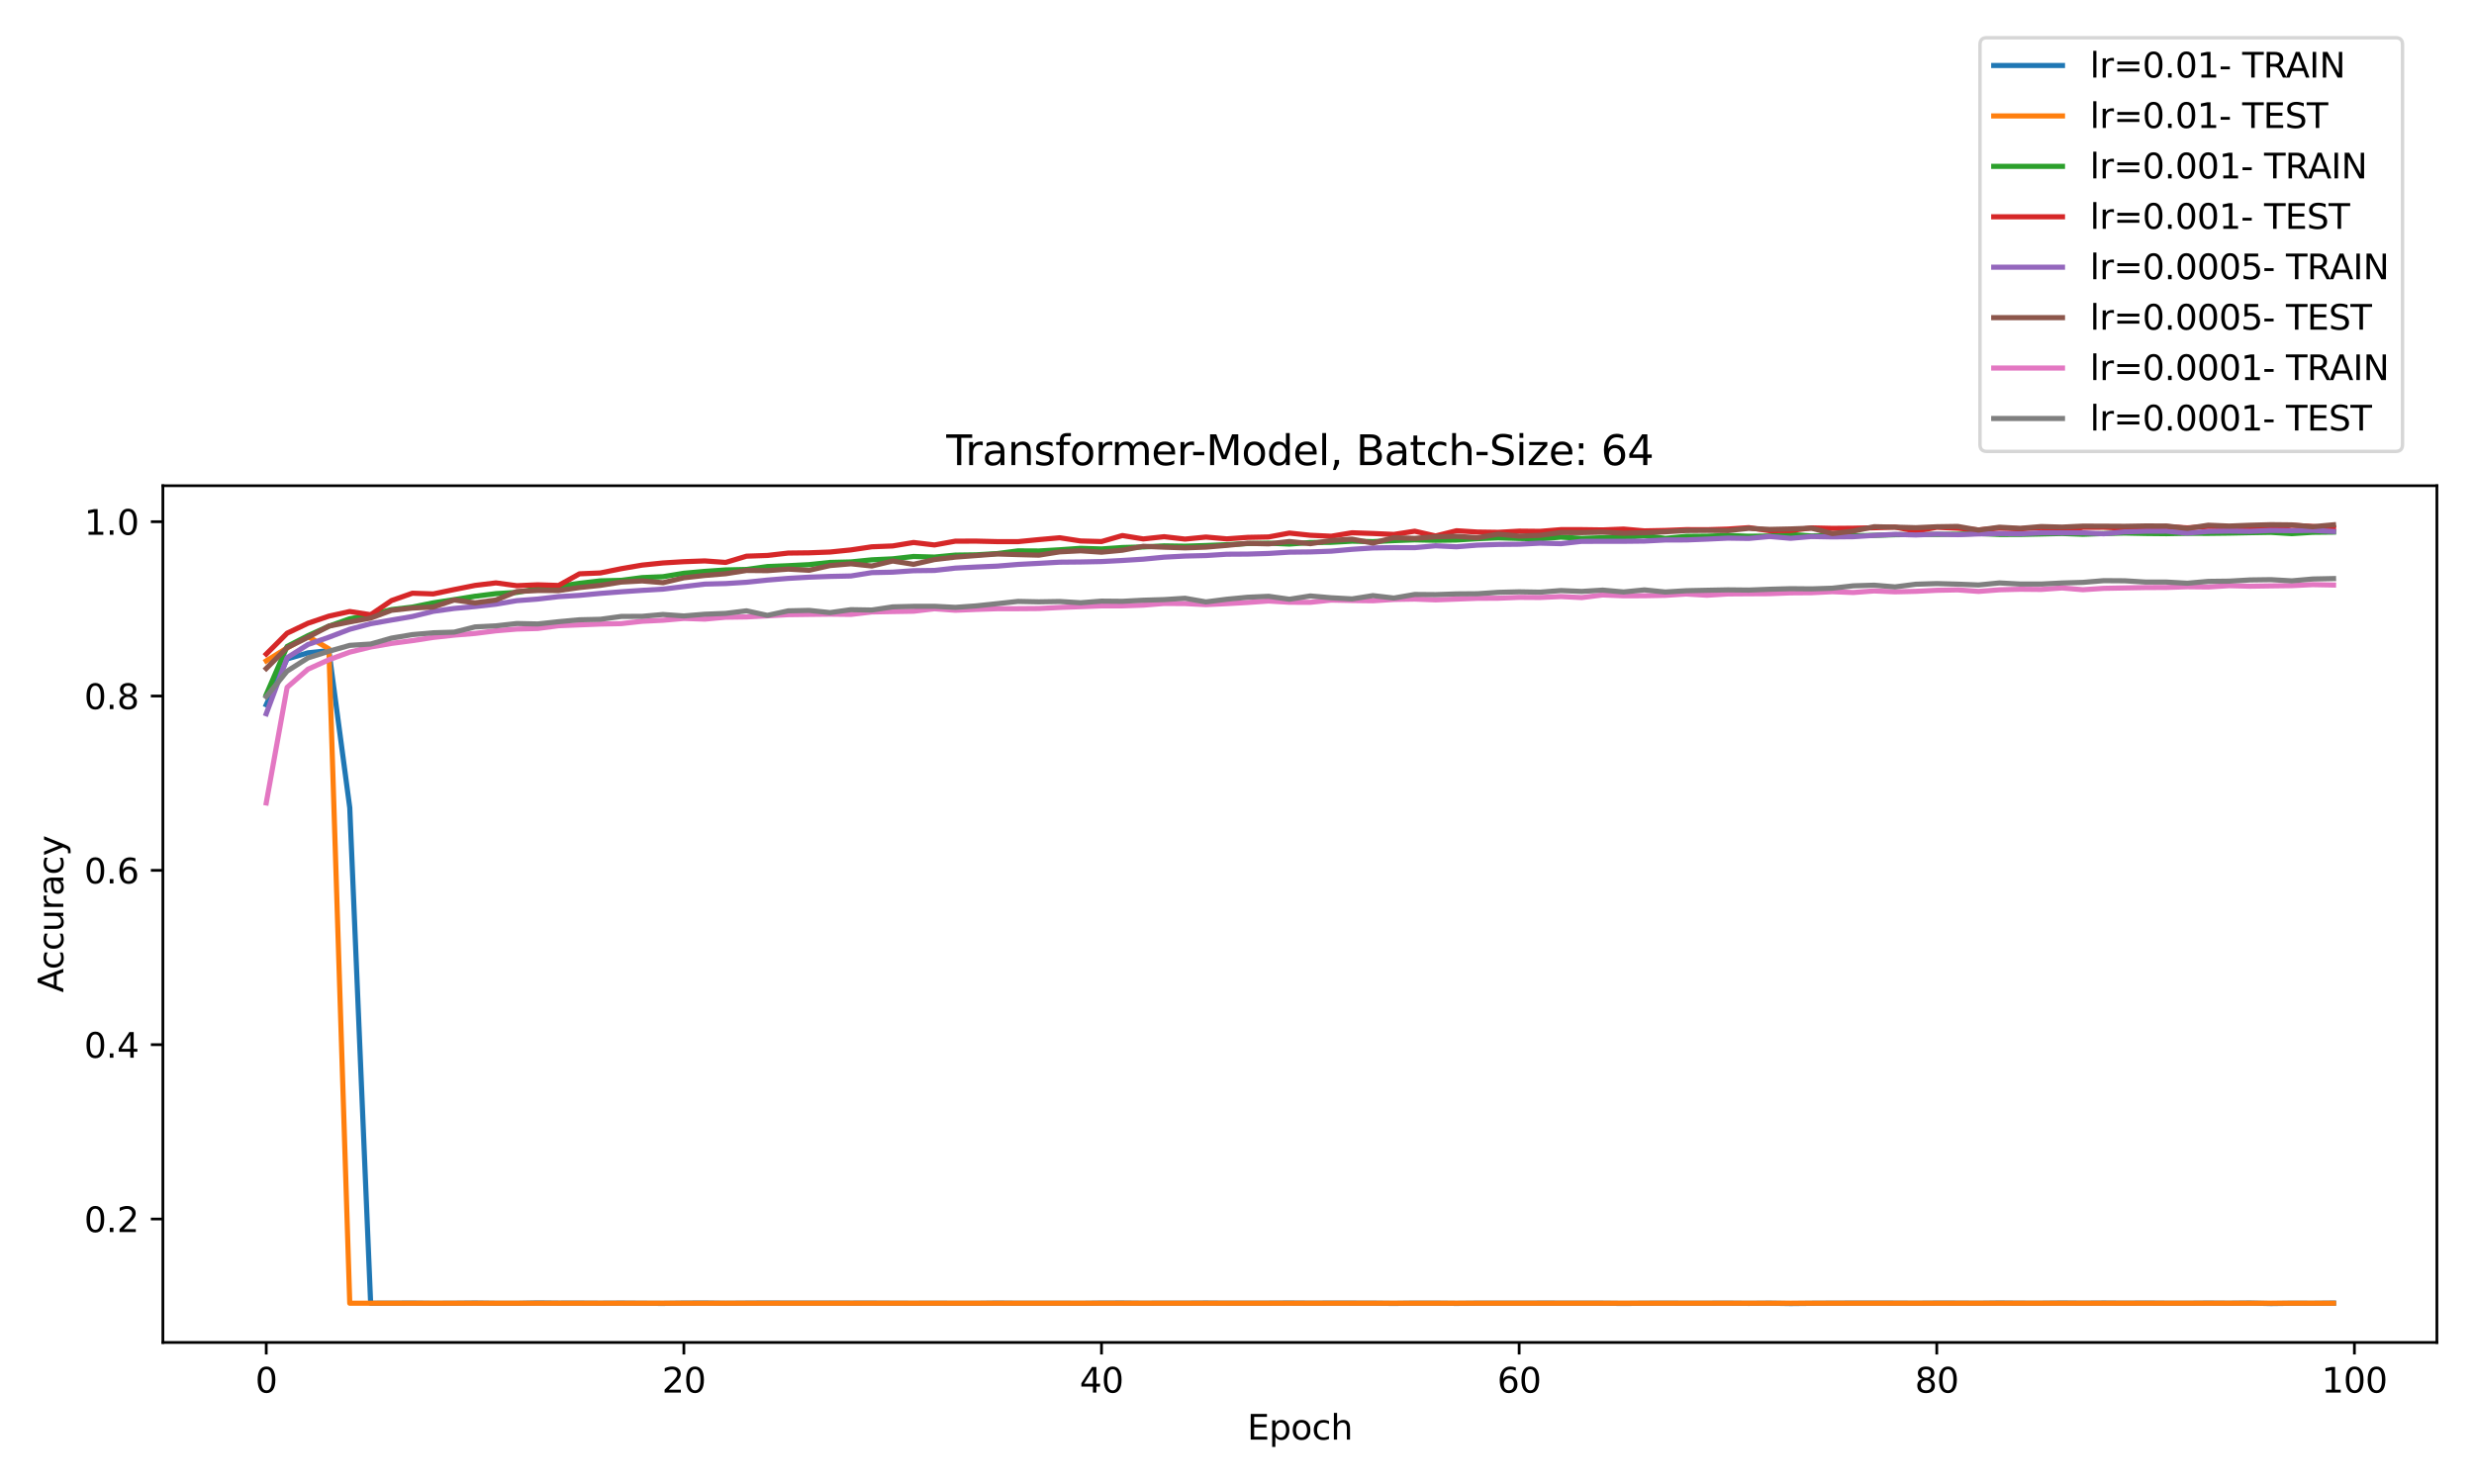 <?xml version="1.0" encoding="utf-8" standalone="no"?>
<!DOCTYPE svg PUBLIC "-//W3C//DTD SVG 1.1//EN"
  "http://www.w3.org/Graphics/SVG/1.1/DTD/svg11.dtd">
<svg xmlns:xlink="http://www.w3.org/1999/xlink" width="720pt" height="432pt" viewBox="0 0 720 432" xmlns="http://www.w3.org/2000/svg" version="1.1">
 <defs>
  <style type="text/css">*{stroke-linejoin: round; stroke-linecap: butt}</style>
 </defs>
 <g id="figure_1">
  <g id="patch_1">
   <path d="M 0 432 
L 720 432 
L 720 0 
L 0 0 
z
" style="fill: #ffffff"/>
  </g>
  <g id="axes_1">
   <g id="patch_2">
    <path d="M 47.4 390.8 
L 709.2 390.8 
L 709.2 141.4 
L 47.4 141.4 
z
" style="fill: #ffffff"/>
   </g>
   <g id="matplotlib.axis_1">
    <g id="xtick_1">
     <g id="line2d_1">
      <defs>
       <path id="m718d42fa6e" d="M 0 0 
L 0 3.5 
" style="stroke: #000000; stroke-width: 0.8"/>
      </defs>
      <g>
       <use xlink:href="#m718d42fa6e" x="77.482" y="390.8" style="stroke: #000000; stroke-width: 0.8"/>
      </g>
     </g>
     <g id="text_1">
      <!-- 0 -->
      <g transform="translate(74.301 405.398) scale(0.1 -0.1)">
       <defs>
        <path id="DejaVuSans-30" d="M 2034 4250 
Q 1547 4250 1301 3770 
Q 1056 3291 1056 2328 
Q 1056 1369 1301 889 
Q 1547 409 2034 409 
Q 2525 409 2770 889 
Q 3016 1369 3016 2328 
Q 3016 3291 2770 3770 
Q 2525 4250 2034 4250 
z
M 2034 4750 
Q 2819 4750 3233 4129 
Q 3647 3509 3647 2328 
Q 3647 1150 3233 529 
Q 2819 -91 2034 -91 
Q 1250 -91 836 529 
Q 422 1150 422 2328 
Q 422 3509 836 4129 
Q 1250 4750 2034 4750 
z
" transform="scale(0.016)"/>
       </defs>
       <use xlink:href="#DejaVuSans-30"/>
      </g>
     </g>
    </g>
    <g id="xtick_2">
     <g id="line2d_2">
      <g>
       <use xlink:href="#m718d42fa6e" x="199.025" y="390.8" style="stroke: #000000; stroke-width: 0.8"/>
      </g>
     </g>
     <g id="text_2">
      <!-- 20 -->
      <g transform="translate(192.662 405.398) scale(0.1 -0.1)">
       <defs>
        <path id="DejaVuSans-32" d="M 1228 531 
L 3431 531 
L 3431 0 
L 469 0 
L 469 531 
Q 828 903 1448 1529 
Q 2069 2156 2228 2338 
Q 2531 2678 2651 2914 
Q 2772 3150 2772 3378 
Q 2772 3750 2511 3984 
Q 2250 4219 1831 4219 
Q 1534 4219 1204 4116 
Q 875 4013 500 3803 
L 500 4441 
Q 881 4594 1212 4672 
Q 1544 4750 1819 4750 
Q 2544 4750 2975 4387 
Q 3406 4025 3406 3419 
Q 3406 3131 3298 2873 
Q 3191 2616 2906 2266 
Q 2828 2175 2409 1742 
Q 1991 1309 1228 531 
z
" transform="scale(0.016)"/>
       </defs>
       <use xlink:href="#DejaVuSans-32"/>
       <use xlink:href="#DejaVuSans-30" x="63.623"/>
      </g>
     </g>
    </g>
    <g id="xtick_3">
     <g id="line2d_3">
      <g>
       <use xlink:href="#m718d42fa6e" x="320.567" y="390.8" style="stroke: #000000; stroke-width: 0.8"/>
      </g>
     </g>
     <g id="text_3">
      <!-- 40 -->
      <g transform="translate(314.205 405.398) scale(0.1 -0.1)">
       <defs>
        <path id="DejaVuSans-34" d="M 2419 4116 
L 825 1625 
L 2419 1625 
L 2419 4116 
z
M 2253 4666 
L 3047 4666 
L 3047 1625 
L 3713 1625 
L 3713 1100 
L 3047 1100 
L 3047 0 
L 2419 0 
L 2419 1100 
L 313 1100 
L 313 1709 
L 2253 4666 
z
" transform="scale(0.016)"/>
       </defs>
       <use xlink:href="#DejaVuSans-34"/>
       <use xlink:href="#DejaVuSans-30" x="63.623"/>
      </g>
     </g>
    </g>
    <g id="xtick_4">
     <g id="line2d_4">
      <g>
       <use xlink:href="#m718d42fa6e" x="442.11" y="390.8" style="stroke: #000000; stroke-width: 0.8"/>
      </g>
     </g>
     <g id="text_4">
      <!-- 60 -->
      <g transform="translate(435.747 405.398) scale(0.1 -0.1)">
       <defs>
        <path id="DejaVuSans-36" d="M 2113 2584 
Q 1688 2584 1439 2293 
Q 1191 2003 1191 1497 
Q 1191 994 1439 701 
Q 1688 409 2113 409 
Q 2538 409 2786 701 
Q 3034 994 3034 1497 
Q 3034 2003 2786 2293 
Q 2538 2584 2113 2584 
z
M 3366 4563 
L 3366 3988 
Q 3128 4100 2886 4159 
Q 2644 4219 2406 4219 
Q 1781 4219 1451 3797 
Q 1122 3375 1075 2522 
Q 1259 2794 1537 2939 
Q 1816 3084 2150 3084 
Q 2853 3084 3261 2657 
Q 3669 2231 3669 1497 
Q 3669 778 3244 343 
Q 2819 -91 2113 -91 
Q 1303 -91 875 529 
Q 447 1150 447 2328 
Q 447 3434 972 4092 
Q 1497 4750 2381 4750 
Q 2619 4750 2861 4703 
Q 3103 4656 3366 4563 
z
" transform="scale(0.016)"/>
       </defs>
       <use xlink:href="#DejaVuSans-36"/>
       <use xlink:href="#DejaVuSans-30" x="63.623"/>
      </g>
     </g>
    </g>
    <g id="xtick_5">
     <g id="line2d_5">
      <g>
       <use xlink:href="#m718d42fa6e" x="563.653" y="390.8" style="stroke: #000000; stroke-width: 0.8"/>
      </g>
     </g>
     <g id="text_5">
      <!-- 80 -->
      <g transform="translate(557.29 405.398) scale(0.1 -0.1)">
       <defs>
        <path id="DejaVuSans-38" d="M 2034 2216 
Q 1584 2216 1326 1975 
Q 1069 1734 1069 1313 
Q 1069 891 1326 650 
Q 1584 409 2034 409 
Q 2484 409 2743 651 
Q 3003 894 3003 1313 
Q 3003 1734 2745 1975 
Q 2488 2216 2034 2216 
z
M 1403 2484 
Q 997 2584 770 2862 
Q 544 3141 544 3541 
Q 544 4100 942 4425 
Q 1341 4750 2034 4750 
Q 2731 4750 3128 4425 
Q 3525 4100 3525 3541 
Q 3525 3141 3298 2862 
Q 3072 2584 2669 2484 
Q 3125 2378 3379 2068 
Q 3634 1759 3634 1313 
Q 3634 634 3220 271 
Q 2806 -91 2034 -91 
Q 1263 -91 848 271 
Q 434 634 434 1313 
Q 434 1759 690 2068 
Q 947 2378 1403 2484 
z
M 1172 3481 
Q 1172 3119 1398 2916 
Q 1625 2713 2034 2713 
Q 2441 2713 2670 2916 
Q 2900 3119 2900 3481 
Q 2900 3844 2670 4047 
Q 2441 4250 2034 4250 
Q 1625 4250 1398 4047 
Q 1172 3844 1172 3481 
z
" transform="scale(0.016)"/>
       </defs>
       <use xlink:href="#DejaVuSans-38"/>
       <use xlink:href="#DejaVuSans-30" x="63.623"/>
      </g>
     </g>
    </g>
    <g id="xtick_6">
     <g id="line2d_6">
      <g>
       <use xlink:href="#m718d42fa6e" x="685.195" y="390.8" style="stroke: #000000; stroke-width: 0.8"/>
      </g>
     </g>
     <g id="text_6">
      <!-- 100 -->
      <g transform="translate(675.652 405.398) scale(0.1 -0.1)">
       <defs>
        <path id="DejaVuSans-31" d="M 794 531 
L 1825 531 
L 1825 4091 
L 703 3866 
L 703 4441 
L 1819 4666 
L 2450 4666 
L 2450 531 
L 3481 531 
L 3481 0 
L 794 0 
L 794 531 
z
" transform="scale(0.016)"/>
       </defs>
       <use xlink:href="#DejaVuSans-31"/>
       <use xlink:href="#DejaVuSans-30" x="63.623"/>
       <use xlink:href="#DejaVuSans-30" x="127.246"/>
      </g>
     </g>
    </g>
    <g id="text_7">
     <!-- Epoch -->
     <g transform="translate(362.989 419.077) scale(0.1 -0.1)">
      <defs>
       <path id="DejaVuSans-45" d="M 628 4666 
L 3578 4666 
L 3578 4134 
L 1259 4134 
L 1259 2753 
L 3481 2753 
L 3481 2222 
L 1259 2222 
L 1259 531 
L 3634 531 
L 3634 0 
L 628 0 
L 628 4666 
z
" transform="scale(0.016)"/>
       <path id="DejaVuSans-70" d="M 1159 525 
L 1159 -1331 
L 581 -1331 
L 581 3500 
L 1159 3500 
L 1159 2969 
Q 1341 3281 1617 3432 
Q 1894 3584 2278 3584 
Q 2916 3584 3314 3078 
Q 3713 2572 3713 1747 
Q 3713 922 3314 415 
Q 2916 -91 2278 -91 
Q 1894 -91 1617 61 
Q 1341 213 1159 525 
z
M 3116 1747 
Q 3116 2381 2855 2742 
Q 2594 3103 2138 3103 
Q 1681 3103 1420 2742 
Q 1159 2381 1159 1747 
Q 1159 1113 1420 752 
Q 1681 391 2138 391 
Q 2594 391 2855 752 
Q 3116 1113 3116 1747 
z
" transform="scale(0.016)"/>
       <path id="DejaVuSans-6f" d="M 1959 3097 
Q 1497 3097 1228 2736 
Q 959 2375 959 1747 
Q 959 1119 1226 758 
Q 1494 397 1959 397 
Q 2419 397 2687 759 
Q 2956 1122 2956 1747 
Q 2956 2369 2687 2733 
Q 2419 3097 1959 3097 
z
M 1959 3584 
Q 2709 3584 3137 3096 
Q 3566 2609 3566 1747 
Q 3566 888 3137 398 
Q 2709 -91 1959 -91 
Q 1206 -91 779 398 
Q 353 888 353 1747 
Q 353 2609 779 3096 
Q 1206 3584 1959 3584 
z
" transform="scale(0.016)"/>
       <path id="DejaVuSans-63" d="M 3122 3366 
L 3122 2828 
Q 2878 2963 2633 3030 
Q 2388 3097 2138 3097 
Q 1578 3097 1268 2742 
Q 959 2388 959 1747 
Q 959 1106 1268 751 
Q 1578 397 2138 397 
Q 2388 397 2633 464 
Q 2878 531 3122 666 
L 3122 134 
Q 2881 22 2623 -34 
Q 2366 -91 2075 -91 
Q 1284 -91 818 406 
Q 353 903 353 1747 
Q 353 2603 823 3093 
Q 1294 3584 2113 3584 
Q 2378 3584 2631 3529 
Q 2884 3475 3122 3366 
z
" transform="scale(0.016)"/>
       <path id="DejaVuSans-68" d="M 3513 2113 
L 3513 0 
L 2938 0 
L 2938 2094 
Q 2938 2591 2744 2837 
Q 2550 3084 2163 3084 
Q 1697 3084 1428 2787 
Q 1159 2491 1159 1978 
L 1159 0 
L 581 0 
L 581 4863 
L 1159 4863 
L 1159 2956 
Q 1366 3272 1645 3428 
Q 1925 3584 2291 3584 
Q 2894 3584 3203 3211 
Q 3513 2838 3513 2113 
z
" transform="scale(0.016)"/>
      </defs>
      <use xlink:href="#DejaVuSans-45"/>
      <use xlink:href="#DejaVuSans-70" x="63.184"/>
      <use xlink:href="#DejaVuSans-6f" x="126.66"/>
      <use xlink:href="#DejaVuSans-63" x="187.842"/>
      <use xlink:href="#DejaVuSans-68" x="242.822"/>
     </g>
    </g>
   </g>
   <g id="matplotlib.axis_2">
    <g id="ytick_1">
     <g id="line2d_7">
      <defs>
       <path id="m211a8b319c" d="M 0 0 
L -3.5 0 
" style="stroke: #000000; stroke-width: 0.8"/>
      </defs>
      <g>
       <use xlink:href="#m211a8b319c" x="47.4" y="354.863" style="stroke: #000000; stroke-width: 0.8"/>
      </g>
     </g>
     <g id="text_8">
      <!-- 0.2 -->
      <g transform="translate(24.497 358.663) scale(0.1 -0.1)">
       <defs>
        <path id="DejaVuSans-2e" d="M 684 794 
L 1344 794 
L 1344 0 
L 684 0 
L 684 794 
z
" transform="scale(0.016)"/>
       </defs>
       <use xlink:href="#DejaVuSans-30"/>
       <use xlink:href="#DejaVuSans-2e" x="63.623"/>
       <use xlink:href="#DejaVuSans-32" x="95.41"/>
      </g>
     </g>
    </g>
    <g id="ytick_2">
     <g id="line2d_8">
      <g>
       <use xlink:href="#m211a8b319c" x="47.4" y="304.115" style="stroke: #000000; stroke-width: 0.8"/>
      </g>
     </g>
     <g id="text_9">
      <!-- 0.4 -->
      <g transform="translate(24.497 307.914) scale(0.1 -0.1)">
       <use xlink:href="#DejaVuSans-30"/>
       <use xlink:href="#DejaVuSans-2e" x="63.623"/>
       <use xlink:href="#DejaVuSans-34" x="95.41"/>
      </g>
     </g>
    </g>
    <g id="ytick_3">
     <g id="line2d_9">
      <g>
       <use xlink:href="#m211a8b319c" x="47.4" y="253.366" style="stroke: #000000; stroke-width: 0.8"/>
      </g>
     </g>
     <g id="text_10">
      <!-- 0.6 -->
      <g transform="translate(24.497 257.166) scale(0.1 -0.1)">
       <use xlink:href="#DejaVuSans-30"/>
       <use xlink:href="#DejaVuSans-2e" x="63.623"/>
       <use xlink:href="#DejaVuSans-36" x="95.41"/>
      </g>
     </g>
    </g>
    <g id="ytick_4">
     <g id="line2d_10">
      <g>
       <use xlink:href="#m211a8b319c" x="47.4" y="202.618" style="stroke: #000000; stroke-width: 0.8"/>
      </g>
     </g>
     <g id="text_11">
      <!-- 0.8 -->
      <g transform="translate(24.497 206.417) scale(0.1 -0.1)">
       <use xlink:href="#DejaVuSans-30"/>
       <use xlink:href="#DejaVuSans-2e" x="63.623"/>
       <use xlink:href="#DejaVuSans-38" x="95.41"/>
      </g>
     </g>
    </g>
    <g id="ytick_5">
     <g id="line2d_11">
      <g>
       <use xlink:href="#m211a8b319c" x="47.4" y="151.869" style="stroke: #000000; stroke-width: 0.8"/>
      </g>
     </g>
     <g id="text_12">
      <!-- 1.0 -->
      <g transform="translate(24.497 155.669) scale(0.1 -0.1)">
       <use xlink:href="#DejaVuSans-31"/>
       <use xlink:href="#DejaVuSans-2e" x="63.623"/>
       <use xlink:href="#DejaVuSans-30" x="95.41"/>
      </g>
     </g>
    </g>
    <g id="text_13">
     <!-- Accuracy -->
     <g transform="translate(18.417 288.928) rotate(-90) scale(0.1 -0.1)">
      <defs>
       <path id="DejaVuSans-41" d="M 2188 4044 
L 1331 1722 
L 3047 1722 
L 2188 4044 
z
M 1831 4666 
L 2547 4666 
L 4325 0 
L 3669 0 
L 3244 1197 
L 1141 1197 
L 716 0 
L 50 0 
L 1831 4666 
z
" transform="scale(0.016)"/>
       <path id="DejaVuSans-75" d="M 544 1381 
L 544 3500 
L 1119 3500 
L 1119 1403 
Q 1119 906 1312 657 
Q 1506 409 1894 409 
Q 2359 409 2629 706 
Q 2900 1003 2900 1516 
L 2900 3500 
L 3475 3500 
L 3475 0 
L 2900 0 
L 2900 538 
Q 2691 219 2414 64 
Q 2138 -91 1772 -91 
Q 1169 -91 856 284 
Q 544 659 544 1381 
z
M 1991 3584 
L 1991 3584 
z
" transform="scale(0.016)"/>
       <path id="DejaVuSans-72" d="M 2631 2963 
Q 2534 3019 2420 3045 
Q 2306 3072 2169 3072 
Q 1681 3072 1420 2755 
Q 1159 2438 1159 1844 
L 1159 0 
L 581 0 
L 581 3500 
L 1159 3500 
L 1159 2956 
Q 1341 3275 1631 3429 
Q 1922 3584 2338 3584 
Q 2397 3584 2469 3576 
Q 2541 3569 2628 3553 
L 2631 2963 
z
" transform="scale(0.016)"/>
       <path id="DejaVuSans-61" d="M 2194 1759 
Q 1497 1759 1228 1600 
Q 959 1441 959 1056 
Q 959 750 1161 570 
Q 1363 391 1709 391 
Q 2188 391 2477 730 
Q 2766 1069 2766 1631 
L 2766 1759 
L 2194 1759 
z
M 3341 1997 
L 3341 0 
L 2766 0 
L 2766 531 
Q 2569 213 2275 61 
Q 1981 -91 1556 -91 
Q 1019 -91 701 211 
Q 384 513 384 1019 
Q 384 1609 779 1909 
Q 1175 2209 1959 2209 
L 2766 2209 
L 2766 2266 
Q 2766 2663 2505 2880 
Q 2244 3097 1772 3097 
Q 1472 3097 1187 3025 
Q 903 2953 641 2809 
L 641 3341 
Q 956 3463 1253 3523 
Q 1550 3584 1831 3584 
Q 2591 3584 2966 3190 
Q 3341 2797 3341 1997 
z
" transform="scale(0.016)"/>
       <path id="DejaVuSans-79" d="M 2059 -325 
Q 1816 -950 1584 -1140 
Q 1353 -1331 966 -1331 
L 506 -1331 
L 506 -850 
L 844 -850 
Q 1081 -850 1212 -737 
Q 1344 -625 1503 -206 
L 1606 56 
L 191 3500 
L 800 3500 
L 1894 763 
L 2988 3500 
L 3597 3500 
L 2059 -325 
z
" transform="scale(0.016)"/>
      </defs>
      <use xlink:href="#DejaVuSans-41"/>
      <use xlink:href="#DejaVuSans-63" x="66.658"/>
      <use xlink:href="#DejaVuSans-63" x="121.639"/>
      <use xlink:href="#DejaVuSans-75" x="176.619"/>
      <use xlink:href="#DejaVuSans-72" x="239.998"/>
      <use xlink:href="#DejaVuSans-61" x="281.111"/>
      <use xlink:href="#DejaVuSans-63" x="342.391"/>
      <use xlink:href="#DejaVuSans-79" x="397.371"/>
     </g>
    </g>
   </g>
   <g id="line2d_12">
    <path d="M 77.482 205.172 
L 83.559 191.817 
L 89.636 190.045 
L 95.713 189.389 
L 101.79 235.143 
L 107.867 379.388 
L 113.945 379.375 
L 120.022 379.354 
L 126.099 379.413 
L 132.176 379.392 
L 138.253 379.337 
L 144.33 379.409 
L 150.407 379.417 
L 156.485 379.307 
L 162.562 379.366 
L 168.639 379.358 
L 174.716 379.388 
L 180.793 379.358 
L 186.87 379.396 
L 192.947 379.426 
L 199.025 379.354 
L 205.102 379.333 
L 211.179 379.404 
L 217.256 379.362 
L 223.333 379.328 
L 229.41 379.358 
L 235.487 379.349 
L 241.564 379.345 
L 247.642 379.366 
L 253.719 379.358 
L 259.796 379.388 
L 265.873 379.409 
L 271.95 379.388 
L 278.027 379.413 
L 284.104 379.417 
L 290.182 379.349 
L 296.259 379.396 
L 302.336 379.388 
L 308.413 379.388 
L 314.49 379.417 
L 320.567 379.354 
L 326.644 379.341 
L 332.721 379.396 
L 338.799 379.366 
L 344.876 379.375 
L 350.953 379.341 
L 357.03 379.383 
L 363.107 379.371 
L 369.184 379.366 
L 375.261 379.337 
L 381.339 379.375 
L 387.416 379.358 
L 393.493 379.362 
L 399.57 379.375 
L 405.647 379.434 
L 411.724 379.366 
L 417.801 379.371 
L 423.879 379.426 
L 429.956 379.375 
L 436.033 379.379 
L 442.11 379.379 
L 448.187 379.362 
L 454.264 379.366 
L 460.341 379.371 
L 466.418 379.383 
L 472.496 379.438 
L 478.573 379.388 
L 484.65 379.371 
L 490.727 379.392 
L 496.804 379.388 
L 502.881 379.371 
L 508.958 379.421 
L 515.036 379.375 
L 521.113 379.464 
L 527.19 379.404 
L 533.267 379.375 
L 539.344 379.358 
L 545.421 379.354 
L 551.498 379.366 
L 557.575 379.396 
L 563.653 379.358 
L 569.73 379.366 
L 575.807 379.4 
L 581.884 379.333 
L 587.961 379.383 
L 594.038 379.388 
L 600.115 379.333 
L 606.193 379.379 
L 612.27 379.341 
L 618.347 379.383 
L 624.424 379.345 
L 630.501 379.388 
L 636.578 379.396 
L 642.655 379.354 
L 648.733 379.392 
L 654.81 379.337 
L 660.887 379.464 
L 666.964 379.388 
L 673.041 379.409 
L 679.118 379.354 
" clip-path="url(#pe0fee0c18b)" style="fill: none; stroke: #1f77b4; stroke-width: 1.5; stroke-linecap: square"/>
   </g>
   <g id="line2d_13">
    <path d="M 77.482 192.384 
L 83.559 188.607 
L 89.636 185.292 
L 95.713 188.874 
L 101.79 379.375 
L 107.867 379.375 
L 113.945 379.375 
L 120.022 379.375 
L 126.099 379.375 
L 132.176 379.375 
L 138.253 379.375 
L 144.33 379.375 
L 150.407 379.375 
L 156.485 379.375 
L 162.562 379.375 
L 168.639 379.375 
L 174.716 379.375 
L 180.793 379.375 
L 186.87 379.375 
L 192.947 379.375 
L 199.025 379.375 
L 205.102 379.375 
L 211.179 379.375 
L 217.256 379.375 
L 223.333 379.375 
L 229.41 379.375 
L 235.487 379.375 
L 241.564 379.375 
L 247.642 379.375 
L 253.719 379.375 
L 259.796 379.375 
L 265.873 379.375 
L 271.95 379.375 
L 278.027 379.375 
L 284.104 379.375 
L 290.182 379.375 
L 296.259 379.375 
L 302.336 379.375 
L 308.413 379.375 
L 314.49 379.375 
L 320.567 379.375 
L 326.644 379.375 
L 332.721 379.375 
L 338.799 379.375 
L 344.876 379.375 
L 350.953 379.375 
L 357.03 379.375 
L 363.107 379.375 
L 369.184 379.375 
L 375.261 379.375 
L 381.339 379.375 
L 387.416 379.375 
L 393.493 379.375 
L 399.57 379.375 
L 405.647 379.375 
L 411.724 379.375 
L 417.801 379.375 
L 423.879 379.375 
L 429.956 379.375 
L 436.033 379.375 
L 442.11 379.375 
L 448.187 379.375 
L 454.264 379.375 
L 460.341 379.375 
L 466.418 379.375 
L 472.496 379.375 
L 478.573 379.375 
L 484.65 379.375 
L 490.727 379.375 
L 496.804 379.375 
L 502.881 379.375 
L 508.958 379.375 
L 515.036 379.375 
L 521.113 379.375 
L 527.19 379.375 
L 533.267 379.375 
L 539.344 379.375 
L 545.421 379.375 
L 551.498 379.375 
L 557.575 379.375 
L 563.653 379.375 
L 569.73 379.375 
L 575.807 379.375 
L 581.884 379.375 
L 587.961 379.375 
L 594.038 379.375 
L 600.115 379.375 
L 606.193 379.375 
L 612.27 379.375 
L 618.347 379.375 
L 624.424 379.375 
L 630.501 379.375 
L 636.578 379.375 
L 642.655 379.375 
L 648.733 379.375 
L 654.81 379.375 
L 660.887 379.375 
L 666.964 379.375 
L 673.041 379.375 
L 679.118 379.375 
" clip-path="url(#pe0fee0c18b)" style="fill: none; stroke: #ff7f0e; stroke-width: 1.5; stroke-linecap: square"/>
   </g>
   <g id="line2d_14">
    <path d="M 77.482 202.203 
L 83.559 188.18 
L 89.636 185.046 
L 95.713 182.285 
L 101.79 180.124 
L 107.867 178.999 
L 113.945 177.451 
L 120.022 176.728 
L 126.099 175.489 
L 132.176 174.554 
L 138.253 173.573 
L 144.33 172.812 
L 150.407 172.448 
L 156.485 171.391 
L 162.562 170.659 
L 168.639 169.805 
L 174.716 169.09 
L 180.793 168.938 
L 186.87 168.143 
L 192.947 167.881 
L 199.025 166.878 
L 205.102 166.337 
L 211.179 165.914 
L 217.256 165.774 
L 223.333 164.933 
L 229.41 164.679 
L 235.487 164.37 
L 241.564 163.728 
L 247.642 163.58 
L 253.719 162.971 
L 259.796 162.679 
L 265.873 161.994 
L 271.95 162.167 
L 278.027 161.592 
L 284.104 161.512 
L 290.182 161.152 
L 296.259 160.361 
L 302.336 160.391 
L 308.413 160.04 
L 314.49 159.617 
L 320.567 159.799 
L 326.644 159.38 
L 332.721 159.219 
L 338.799 158.907 
L 344.876 159 
L 350.953 158.801 
L 357.03 158.556 
L 363.107 158.226 
L 369.184 158.116 
L 375.261 158.378 
L 381.339 157.921 
L 387.416 157.87 
L 393.493 157.536 
L 399.57 157.672 
L 405.647 157.376 
L 411.724 157.156 
L 417.801 157.278 
L 423.879 157.198 
L 429.956 156.817 
L 436.033 156.555 
L 442.11 156.745 
L 448.187 156.855 
L 454.264 156.356 
L 460.341 156.729 
L 466.418 156.53 
L 472.496 156.538 
L 478.573 155.921 
L 484.65 156.724 
L 490.727 156.141 
L 496.804 156.094 
L 502.881 155.866 
L 508.958 156.107 
L 515.036 156.027 
L 521.113 155.595 
L 527.19 156.01 
L 533.267 155.849 
L 539.344 155.972 
L 545.421 155.845 
L 551.498 155.663 
L 557.575 155.578 
L 563.653 155.578 
L 569.73 155.511 
L 575.807 155.303 
L 581.884 155.591 
L 587.961 155.578 
L 594.038 155.447 
L 600.115 155.308 
L 606.193 155.532 
L 612.27 155.32 
L 618.347 155.168 
L 624.424 155.295 
L 630.501 155.358 
L 636.578 155.244 
L 642.655 155.265 
L 648.733 155.193 
L 654.81 155.071 
L 660.887 154.969 
L 666.964 155.35 
L 673.041 154.957 
L 679.118 154.893 
" clip-path="url(#pe0fee0c18b)" style="fill: none; stroke: #2ca02c; stroke-width: 1.5; stroke-linecap: square"/>
   </g>
   <g id="line2d_15">
    <path d="M 77.482 190.404 
L 83.559 184.323 
L 89.636 181.426 
L 95.713 179.362 
L 101.79 178.013 
L 107.867 178.952 
L 113.945 174.825 
L 120.022 172.689 
L 126.099 172.892 
L 132.176 171.623 
L 138.253 170.414 
L 144.33 169.682 
L 150.407 170.503 
L 156.485 170.24 
L 162.562 170.426 
L 168.639 167.043 
L 174.716 166.789 
L 180.793 165.55 
L 186.87 164.506 
L 192.947 163.88 
L 199.025 163.512 
L 205.102 163.288 
L 211.179 163.728 
L 217.256 161.905 
L 223.333 161.693 
L 229.41 160.996 
L 235.487 160.924 
L 241.564 160.695 
L 247.642 160.078 
L 253.719 159.173 
L 259.796 158.928 
L 265.873 157.917 
L 271.95 158.64 
L 278.027 157.536 
L 284.104 157.519 
L 290.182 157.667 
L 296.259 157.672 
L 302.336 157.08 
L 308.413 156.542 
L 314.49 157.477 
L 320.567 157.646 
L 326.644 155.9 
L 332.721 156.885 
L 338.799 156.234 
L 344.876 156.932 
L 350.953 156.335 
L 357.03 156.864 
L 363.107 156.433 
L 369.184 156.31 
L 375.261 155.177 
L 381.339 155.819 
L 387.416 156.098 
L 393.493 155.088 
L 399.57 155.299 
L 405.647 155.574 
L 411.724 154.635 
L 417.801 156.018 
L 423.879 154.5 
L 429.956 154.88 
L 436.033 154.965 
L 442.11 154.623 
L 448.187 154.682 
L 454.264 154.183 
L 460.341 154.183 
L 466.418 154.263 
L 472.496 154.018 
L 478.573 154.542 
L 484.65 154.42 
L 490.727 154.183 
L 496.804 154.204 
L 502.881 154.022 
L 508.958 153.603 
L 515.036 154.496 
L 521.113 154.432 
L 527.19 153.671 
L 533.267 153.815 
L 539.344 153.768 
L 545.421 153.637 
L 551.498 153.434 
L 557.575 154.601 
L 563.653 153.498 
L 569.73 153.768 
L 575.807 154.272 
L 581.884 153.743 
L 587.961 153.95 
L 594.038 153.591 
L 600.115 154.631 
L 606.193 153.51 
L 612.27 153.489 
L 618.347 153.751 
L 624.424 153.861 
L 630.501 153.303 
L 636.578 153.671 
L 642.655 153.257 
L 648.733 153.383 
L 654.81 153.328 
L 660.887 153.823 
L 666.964 152.914 
L 673.041 153.265 
L 679.118 153.713 
" clip-path="url(#pe0fee0c18b)" style="fill: none; stroke: #d62728; stroke-width: 1.5; stroke-linecap: square"/>
   </g>
   <g id="line2d_16">
    <path d="M 77.482 207.777 
L 83.559 191.47 
L 89.636 187.617 
L 95.713 185.495 
L 101.79 183.181 
L 107.867 181.562 
L 113.945 180.496 
L 120.022 179.46 
L 126.099 177.958 
L 132.176 177.121 
L 138.253 176.567 
L 144.33 175.878 
L 150.407 174.854 
L 156.485 174.393 
L 162.562 173.687 
L 168.639 173.311 
L 174.716 172.74 
L 180.793 172.27 
L 186.87 171.856 
L 192.947 171.501 
L 199.025 170.756 
L 205.102 170.033 
L 211.179 169.877 
L 217.256 169.496 
L 223.333 168.862 
L 229.41 168.367 
L 235.487 168.016 
L 241.564 167.8 
L 247.642 167.669 
L 253.719 166.692 
L 259.796 166.557 
L 265.873 166.138 
L 271.95 166.062 
L 278.027 165.377 
L 284.104 165.064 
L 290.182 164.806 
L 296.259 164.311 
L 302.336 163.994 
L 308.413 163.656 
L 314.49 163.597 
L 320.567 163.474 
L 326.644 163.157 
L 332.721 162.776 
L 338.799 162.192 
L 344.876 161.871 
L 350.953 161.723 
L 357.03 161.334 
L 363.107 161.296 
L 369.184 161.11 
L 375.261 160.733 
L 381.339 160.666 
L 387.416 160.446 
L 393.493 159.905 
L 399.57 159.507 
L 405.647 159.406 
L 411.724 159.422 
L 417.801 158.877 
L 423.879 159.169 
L 429.956 158.687 
L 436.033 158.484 
L 442.11 158.424 
L 448.187 158.107 
L 454.264 158.264 
L 460.341 157.587 
L 466.418 157.579 
L 472.496 157.574 
L 478.573 157.507 
L 484.65 157.19 
L 490.727 157.177 
L 496.804 156.936 
L 502.881 156.648 
L 508.958 156.737 
L 515.036 156.175 
L 521.113 156.699 
L 527.19 156.179 
L 533.267 156.293 
L 539.344 156.238 
L 545.421 155.853 
L 551.498 155.549 
L 557.575 155.731 
L 563.653 155.477 
L 569.73 155.646 
L 575.807 155.426 
L 581.884 155.316 
L 587.961 155.388 
L 594.038 155.1 
L 600.115 155.113 
L 606.193 155.092 
L 612.27 155.388 
L 618.347 154.834 
L 624.424 154.644 
L 630.501 154.623 
L 636.578 155.177 
L 642.655 154.694 
L 648.733 154.597 
L 654.81 154.669 
L 660.887 154.415 
L 666.964 154.479 
L 673.041 154.394 
L 679.118 154.711 
" clip-path="url(#pe0fee0c18b)" style="fill: none; stroke: #9467bd; stroke-width: 1.5; stroke-linecap: square"/>
   </g>
   <g id="line2d_17">
    <path d="M 77.482 194.608 
L 83.559 188.523 
L 89.636 185.499 
L 95.713 182.268 
L 101.79 181.05 
L 107.867 179.921 
L 113.945 177.662 
L 120.022 177.007 
L 126.099 176.698 
L 132.176 174.66 
L 138.253 175.497 
L 144.33 174.668 
L 150.407 172.203 
L 156.485 171.902 
L 162.562 171.907 
L 168.639 171.04 
L 174.716 170.401 
L 180.793 169.445 
L 186.87 169.111 
L 192.947 169.623 
L 199.025 168.198 
L 205.102 167.517 
L 211.179 167.018 
L 217.256 166.066 
L 223.333 166.121 
L 229.41 165.673 
L 235.487 166.007 
L 241.564 164.641 
L 247.642 164.125 
L 253.719 164.768 
L 259.796 163.317 
L 265.873 164.277 
L 271.95 162.895 
L 278.027 162.18 
L 284.104 161.723 
L 290.182 161.262 
L 296.259 161.448 
L 302.336 161.609 
L 308.413 160.645 
L 314.49 160.332 
L 320.567 160.742 
L 326.644 160.171 
L 332.721 159.033 
L 338.799 159.287 
L 344.876 159.486 
L 350.953 159.27 
L 357.03 158.759 
L 363.107 158.158 
L 369.184 158.314 
L 375.261 157.634 
L 381.339 158.264 
L 387.416 157.346 
L 393.493 156.957 
L 399.57 158.078 
L 405.647 156.521 
L 411.724 156.716 
L 417.801 156.255 
L 423.879 156.111 
L 429.956 156.521 
L 436.033 155.494 
L 442.11 156.056 
L 448.187 155.836 
L 454.264 155.024 
L 460.341 155.037 
L 466.418 154.919 
L 472.496 155.215 
L 478.573 155.075 
L 484.65 154.809 
L 490.727 154.441 
L 496.804 154.394 
L 502.881 154.458 
L 508.958 153.794 
L 515.036 154.115 
L 521.113 153.98 
L 527.19 153.751 
L 533.267 155.325 
L 539.344 154.614 
L 545.421 153.333 
L 551.498 153.455 
L 557.575 153.616 
L 563.653 153.341 
L 569.73 153.248 
L 575.807 154.305 
L 581.884 153.476 
L 587.961 153.802 
L 594.038 153.286 
L 600.115 153.447 
L 606.193 153.159 
L 612.27 153.18 
L 618.347 153.214 
L 624.424 153.104 
L 630.501 153.125 
L 636.578 153.819 
L 642.655 152.893 
L 648.733 153.138 
L 654.81 152.906 
L 660.887 152.736 
L 666.964 152.796 
L 673.041 153.328 
L 679.118 152.77 
" clip-path="url(#pe0fee0c18b)" style="fill: none; stroke: #8c564b; stroke-width: 1.5; stroke-linecap: square"/>
   </g>
   <g id="line2d_18">
    <path d="M 77.482 233.735 
L 83.559 200.093 
L 89.636 194.807 
L 95.713 192.058 
L 101.79 189.838 
L 107.867 188.349 
L 113.945 187.296 
L 120.022 186.488 
L 126.099 185.554 
L 132.176 184.89 
L 138.253 184.391 
L 144.33 183.629 
L 150.407 183.122 
L 156.485 182.949 
L 162.562 182.149 
L 168.639 181.9 
L 174.716 181.659 
L 180.793 181.532 
L 186.87 180.855 
L 192.947 180.559 
L 199.025 180.026 
L 205.102 180.225 
L 211.179 179.675 
L 217.256 179.591 
L 223.333 179.274 
L 229.41 178.935 
L 235.487 178.855 
L 241.564 178.791 
L 247.642 178.855 
L 253.719 178.144 
L 259.796 178.026 
L 265.873 177.925 
L 271.95 177.214 
L 278.027 177.645 
L 284.104 177.4 
L 290.182 177.201 
L 296.259 177.189 
L 302.336 177.142 
L 308.413 176.829 
L 314.49 176.605 
L 320.567 176.372 
L 326.644 176.364 
L 332.721 176.157 
L 338.799 175.67 
L 344.876 175.704 
L 350.953 176.005 
L 357.03 175.725 
L 363.107 175.379 
L 369.184 174.956 
L 375.261 175.319 
L 381.339 175.332 
L 387.416 174.689 
L 393.493 174.808 
L 399.57 174.884 
L 405.647 174.495 
L 411.724 174.393 
L 417.801 174.622 
L 423.879 174.398 
L 429.956 174.169 
L 436.033 174.135 
L 442.11 173.894 
L 448.187 173.932 
L 454.264 173.657 
L 460.341 173.958 
L 466.418 173.192 
L 472.496 173.438 
L 478.573 173.416 
L 484.65 173.306 
L 490.727 172.917 
L 496.804 173.273 
L 502.881 172.896 
L 508.958 172.854 
L 515.036 172.824 
L 521.113 172.583 
L 527.19 172.541 
L 533.267 172.241 
L 539.344 172.482 
L 545.421 172.021 
L 551.498 172.287 
L 557.575 172.139 
L 563.653 171.835 
L 569.73 171.716 
L 575.807 172.16 
L 581.884 171.687 
L 587.961 171.53 
L 594.038 171.589 
L 600.115 171.154 
L 606.193 171.67 
L 612.27 171.268 
L 618.347 171.15 
L 624.424 171.035 
L 630.501 171.01 
L 636.578 170.807 
L 642.655 170.87 
L 648.733 170.494 
L 654.81 170.646 
L 660.887 170.553 
L 666.964 170.477 
L 673.041 170.185 
L 679.118 170.304 
" clip-path="url(#pe0fee0c18b)" style="fill: none; stroke: #e377c2; stroke-width: 1.5; stroke-linecap: square"/>
   </g>
   <g id="line2d_19">
    <path d="M 77.482 202.804 
L 83.559 195.369 
L 89.636 191.512 
L 95.713 189.588 
L 101.79 187.867 
L 107.867 187.478 
L 113.945 185.757 
L 120.022 184.738 
L 126.099 184.205 
L 132.176 184.019 
L 138.253 182.5 
L 144.33 182.192 
L 150.407 181.511 
L 156.485 181.638 
L 162.562 180.982 
L 168.639 180.424 
L 174.716 180.284 
L 180.793 179.451 
L 186.87 179.417 
L 192.947 178.885 
L 199.025 179.307 
L 205.102 178.808 
L 211.179 178.563 
L 217.256 177.815 
L 223.333 179.142 
L 229.41 177.823 
L 235.487 177.688 
L 241.564 178.335 
L 247.642 177.48 
L 253.719 177.586 
L 259.796 176.664 
L 265.873 176.512 
L 271.95 176.499 
L 278.027 176.808 
L 284.104 176.377 
L 290.182 175.734 
L 296.259 175.07 
L 302.336 175.197 
L 308.413 175.095 
L 314.49 175.467 
L 320.567 174.994 
L 326.644 175.049 
L 332.721 174.727 
L 338.799 174.546 
L 344.876 174.161 
L 350.953 175.222 
L 357.03 174.444 
L 363.107 173.865 
L 369.184 173.59 
L 375.261 174.444 
L 381.339 173.488 
L 387.416 174.017 
L 393.493 174.347 
L 399.57 173.391 
L 405.647 174.097 
L 411.724 173.053 
L 417.801 173.103 
L 423.879 172.892 
L 429.956 172.845 
L 436.033 172.435 
L 442.11 172.283 
L 448.187 172.389 
L 454.264 171.911 
L 460.341 172.169 
L 466.418 171.784 
L 472.496 172.321 
L 478.573 171.725 
L 484.65 172.338 
L 490.727 171.962 
L 496.804 171.83 
L 502.881 171.712 
L 508.958 171.776 
L 515.036 171.539 
L 521.113 171.374 
L 527.19 171.429 
L 533.267 171.23 
L 539.344 170.541 
L 545.421 170.355 
L 551.498 170.854 
L 557.575 170.071 
L 563.653 169.889 
L 569.73 170.05 
L 575.807 170.291 
L 581.884 169.695 
L 587.961 170.02 
L 594.038 170.02 
L 600.115 169.712 
L 606.193 169.534 
L 612.27 169.031 
L 618.347 169.073 
L 624.424 169.441 
L 630.501 169.445 
L 636.578 169.779 
L 642.655 169.247 
L 648.733 169.175 
L 654.81 168.828 
L 660.887 168.743 
L 666.964 169.09 
L 673.041 168.553 
L 679.118 168.426 
" clip-path="url(#pe0fee0c18b)" style="fill: none; stroke: #7f7f7f; stroke-width: 1.5; stroke-linecap: square"/>
   </g>
   <g id="patch_3">
    <path d="M 47.4 390.8 
L 47.4 141.4 
" style="fill: none; stroke: #000000; stroke-width: 0.8; stroke-linejoin: miter; stroke-linecap: square"/>
   </g>
   <g id="patch_4">
    <path d="M 709.2 390.8 
L 709.2 141.4 
" style="fill: none; stroke: #000000; stroke-width: 0.8; stroke-linejoin: miter; stroke-linecap: square"/>
   </g>
   <g id="patch_5">
    <path d="M 47.4 390.8 
L 709.2 390.8 
" style="fill: none; stroke: #000000; stroke-width: 0.8; stroke-linejoin: miter; stroke-linecap: square"/>
   </g>
   <g id="patch_6">
    <path d="M 47.4 141.4 
L 709.2 141.4 
" style="fill: none; stroke: #000000; stroke-width: 0.8; stroke-linejoin: miter; stroke-linecap: square"/>
   </g>
   <g id="text_14">
    <!-- Transformer-Model, Batch-Size: 64 -->
    <g transform="translate(275.397 135.4) scale(0.12 -0.12)">
     <defs>
      <path id="DejaVuSans-54" d="M -19 4666 
L 3928 4666 
L 3928 4134 
L 2272 4134 
L 2272 0 
L 1638 0 
L 1638 4134 
L -19 4134 
L -19 4666 
z
" transform="scale(0.016)"/>
      <path id="DejaVuSans-6e" d="M 3513 2113 
L 3513 0 
L 2938 0 
L 2938 2094 
Q 2938 2591 2744 2837 
Q 2550 3084 2163 3084 
Q 1697 3084 1428 2787 
Q 1159 2491 1159 1978 
L 1159 0 
L 581 0 
L 581 3500 
L 1159 3500 
L 1159 2956 
Q 1366 3272 1645 3428 
Q 1925 3584 2291 3584 
Q 2894 3584 3203 3211 
Q 3513 2838 3513 2113 
z
" transform="scale(0.016)"/>
      <path id="DejaVuSans-73" d="M 2834 3397 
L 2834 2853 
Q 2591 2978 2328 3040 
Q 2066 3103 1784 3103 
Q 1356 3103 1142 2972 
Q 928 2841 928 2578 
Q 928 2378 1081 2264 
Q 1234 2150 1697 2047 
L 1894 2003 
Q 2506 1872 2764 1633 
Q 3022 1394 3022 966 
Q 3022 478 2636 193 
Q 2250 -91 1575 -91 
Q 1294 -91 989 -36 
Q 684 19 347 128 
L 347 722 
Q 666 556 975 473 
Q 1284 391 1588 391 
Q 1994 391 2212 530 
Q 2431 669 2431 922 
Q 2431 1156 2273 1281 
Q 2116 1406 1581 1522 
L 1381 1569 
Q 847 1681 609 1914 
Q 372 2147 372 2553 
Q 372 3047 722 3315 
Q 1072 3584 1716 3584 
Q 2034 3584 2315 3537 
Q 2597 3491 2834 3397 
z
" transform="scale(0.016)"/>
      <path id="DejaVuSans-66" d="M 2375 4863 
L 2375 4384 
L 1825 4384 
Q 1516 4384 1395 4259 
Q 1275 4134 1275 3809 
L 1275 3500 
L 2222 3500 
L 2222 3053 
L 1275 3053 
L 1275 0 
L 697 0 
L 697 3053 
L 147 3053 
L 147 3500 
L 697 3500 
L 697 3744 
Q 697 4328 969 4595 
Q 1241 4863 1831 4863 
L 2375 4863 
z
" transform="scale(0.016)"/>
      <path id="DejaVuSans-6d" d="M 3328 2828 
Q 3544 3216 3844 3400 
Q 4144 3584 4550 3584 
Q 5097 3584 5394 3201 
Q 5691 2819 5691 2113 
L 5691 0 
L 5113 0 
L 5113 2094 
Q 5113 2597 4934 2840 
Q 4756 3084 4391 3084 
Q 3944 3084 3684 2787 
Q 3425 2491 3425 1978 
L 3425 0 
L 2847 0 
L 2847 2094 
Q 2847 2600 2669 2842 
Q 2491 3084 2119 3084 
Q 1678 3084 1418 2786 
Q 1159 2488 1159 1978 
L 1159 0 
L 581 0 
L 581 3500 
L 1159 3500 
L 1159 2956 
Q 1356 3278 1631 3431 
Q 1906 3584 2284 3584 
Q 2666 3584 2933 3390 
Q 3200 3197 3328 2828 
z
" transform="scale(0.016)"/>
      <path id="DejaVuSans-65" d="M 3597 1894 
L 3597 1613 
L 953 1613 
Q 991 1019 1311 708 
Q 1631 397 2203 397 
Q 2534 397 2845 478 
Q 3156 559 3463 722 
L 3463 178 
Q 3153 47 2828 -22 
Q 2503 -91 2169 -91 
Q 1331 -91 842 396 
Q 353 884 353 1716 
Q 353 2575 817 3079 
Q 1281 3584 2069 3584 
Q 2775 3584 3186 3129 
Q 3597 2675 3597 1894 
z
M 3022 2063 
Q 3016 2534 2758 2815 
Q 2500 3097 2075 3097 
Q 1594 3097 1305 2825 
Q 1016 2553 972 2059 
L 3022 2063 
z
" transform="scale(0.016)"/>
      <path id="DejaVuSans-2d" d="M 313 2009 
L 1997 2009 
L 1997 1497 
L 313 1497 
L 313 2009 
z
" transform="scale(0.016)"/>
      <path id="DejaVuSans-4d" d="M 628 4666 
L 1569 4666 
L 2759 1491 
L 3956 4666 
L 4897 4666 
L 4897 0 
L 4281 0 
L 4281 4097 
L 3078 897 
L 2444 897 
L 1241 4097 
L 1241 0 
L 628 0 
L 628 4666 
z
" transform="scale(0.016)"/>
      <path id="DejaVuSans-64" d="M 2906 2969 
L 2906 4863 
L 3481 4863 
L 3481 0 
L 2906 0 
L 2906 525 
Q 2725 213 2448 61 
Q 2172 -91 1784 -91 
Q 1150 -91 751 415 
Q 353 922 353 1747 
Q 353 2572 751 3078 
Q 1150 3584 1784 3584 
Q 2172 3584 2448 3432 
Q 2725 3281 2906 2969 
z
M 947 1747 
Q 947 1113 1208 752 
Q 1469 391 1925 391 
Q 2381 391 2643 752 
Q 2906 1113 2906 1747 
Q 2906 2381 2643 2742 
Q 2381 3103 1925 3103 
Q 1469 3103 1208 2742 
Q 947 2381 947 1747 
z
" transform="scale(0.016)"/>
      <path id="DejaVuSans-6c" d="M 603 4863 
L 1178 4863 
L 1178 0 
L 603 0 
L 603 4863 
z
" transform="scale(0.016)"/>
      <path id="DejaVuSans-2c" d="M 750 794 
L 1409 794 
L 1409 256 
L 897 -744 
L 494 -744 
L 750 256 
L 750 794 
z
" transform="scale(0.016)"/>
      <path id="DejaVuSans-20" transform="scale(0.016)"/>
      <path id="DejaVuSans-42" d="M 1259 2228 
L 1259 519 
L 2272 519 
Q 2781 519 3026 730 
Q 3272 941 3272 1375 
Q 3272 1813 3026 2020 
Q 2781 2228 2272 2228 
L 1259 2228 
z
M 1259 4147 
L 1259 2741 
L 2194 2741 
Q 2656 2741 2882 2914 
Q 3109 3088 3109 3444 
Q 3109 3797 2882 3972 
Q 2656 4147 2194 4147 
L 1259 4147 
z
M 628 4666 
L 2241 4666 
Q 2963 4666 3353 4366 
Q 3744 4066 3744 3513 
Q 3744 3084 3544 2831 
Q 3344 2578 2956 2516 
Q 3422 2416 3680 2098 
Q 3938 1781 3938 1306 
Q 3938 681 3513 340 
Q 3088 0 2303 0 
L 628 0 
L 628 4666 
z
" transform="scale(0.016)"/>
      <path id="DejaVuSans-74" d="M 1172 4494 
L 1172 3500 
L 2356 3500 
L 2356 3053 
L 1172 3053 
L 1172 1153 
Q 1172 725 1289 603 
Q 1406 481 1766 481 
L 2356 481 
L 2356 0 
L 1766 0 
Q 1100 0 847 248 
Q 594 497 594 1153 
L 594 3053 
L 172 3053 
L 172 3500 
L 594 3500 
L 594 4494 
L 1172 4494 
z
" transform="scale(0.016)"/>
      <path id="DejaVuSans-53" d="M 3425 4513 
L 3425 3897 
Q 3066 4069 2747 4153 
Q 2428 4238 2131 4238 
Q 1616 4238 1336 4038 
Q 1056 3838 1056 3469 
Q 1056 3159 1242 3001 
Q 1428 2844 1947 2747 
L 2328 2669 
Q 3034 2534 3370 2195 
Q 3706 1856 3706 1288 
Q 3706 609 3251 259 
Q 2797 -91 1919 -91 
Q 1588 -91 1214 -16 
Q 841 59 441 206 
L 441 856 
Q 825 641 1194 531 
Q 1563 422 1919 422 
Q 2459 422 2753 634 
Q 3047 847 3047 1241 
Q 3047 1584 2836 1778 
Q 2625 1972 2144 2069 
L 1759 2144 
Q 1053 2284 737 2584 
Q 422 2884 422 3419 
Q 422 4038 858 4394 
Q 1294 4750 2059 4750 
Q 2388 4750 2728 4690 
Q 3069 4631 3425 4513 
z
" transform="scale(0.016)"/>
      <path id="DejaVuSans-69" d="M 603 3500 
L 1178 3500 
L 1178 0 
L 603 0 
L 603 3500 
z
M 603 4863 
L 1178 4863 
L 1178 4134 
L 603 4134 
L 603 4863 
z
" transform="scale(0.016)"/>
      <path id="DejaVuSans-7a" d="M 353 3500 
L 3084 3500 
L 3084 2975 
L 922 459 
L 3084 459 
L 3084 0 
L 275 0 
L 275 525 
L 2438 3041 
L 353 3041 
L 353 3500 
z
" transform="scale(0.016)"/>
      <path id="DejaVuSans-3a" d="M 750 794 
L 1409 794 
L 1409 0 
L 750 0 
L 750 794 
z
M 750 3309 
L 1409 3309 
L 1409 2516 
L 750 2516 
L 750 3309 
z
" transform="scale(0.016)"/>
     </defs>
     <use xlink:href="#DejaVuSans-54"/>
     <use xlink:href="#DejaVuSans-72" x="46.334"/>
     <use xlink:href="#DejaVuSans-61" x="87.447"/>
     <use xlink:href="#DejaVuSans-6e" x="148.727"/>
     <use xlink:href="#DejaVuSans-73" x="212.105"/>
     <use xlink:href="#DejaVuSans-66" x="264.205"/>
     <use xlink:href="#DejaVuSans-6f" x="299.41"/>
     <use xlink:href="#DejaVuSans-72" x="360.592"/>
     <use xlink:href="#DejaVuSans-6d" x="399.955"/>
     <use xlink:href="#DejaVuSans-65" x="497.367"/>
     <use xlink:href="#DejaVuSans-72" x="558.891"/>
     <use xlink:href="#DejaVuSans-2d" x="593.629"/>
     <use xlink:href="#DejaVuSans-4d" x="629.713"/>
     <use xlink:href="#DejaVuSans-6f" x="715.992"/>
     <use xlink:href="#DejaVuSans-64" x="777.174"/>
     <use xlink:href="#DejaVuSans-65" x="840.65"/>
     <use xlink:href="#DejaVuSans-6c" x="902.174"/>
     <use xlink:href="#DejaVuSans-2c" x="929.957"/>
     <use xlink:href="#DejaVuSans-20" x="961.744"/>
     <use xlink:href="#DejaVuSans-42" x="993.531"/>
     <use xlink:href="#DejaVuSans-61" x="1062.135"/>
     <use xlink:href="#DejaVuSans-74" x="1123.414"/>
     <use xlink:href="#DejaVuSans-63" x="1162.623"/>
     <use xlink:href="#DejaVuSans-68" x="1217.604"/>
     <use xlink:href="#DejaVuSans-2d" x="1280.982"/>
     <use xlink:href="#DejaVuSans-53" x="1317.066"/>
     <use xlink:href="#DejaVuSans-69" x="1380.543"/>
     <use xlink:href="#DejaVuSans-7a" x="1408.326"/>
     <use xlink:href="#DejaVuSans-65" x="1460.816"/>
     <use xlink:href="#DejaVuSans-3a" x="1522.34"/>
     <use xlink:href="#DejaVuSans-20" x="1556.031"/>
     <use xlink:href="#DejaVuSans-36" x="1587.818"/>
     <use xlink:href="#DejaVuSans-34" x="1651.441"/>
    </g>
   </g>
   <g id="legend_1">
    <g id="patch_7">
     <path d="M 578.227 131.4 
L 697.2 131.4 
Q 699.2 131.4 699.2 129.4 
L 699.2 12.975 
Q 699.2 10.975 697.2 10.975 
L 578.227 10.975 
Q 576.227 10.975 576.227 12.975 
L 576.227 129.4 
Q 576.227 131.4 578.227 131.4 
z
" style="fill: #ffffff; opacity: 0.8; stroke: #cccccc; stroke-linejoin: miter"/>
    </g>
    <g id="line2d_20">
     <path d="M 580.227 19.073 
L 590.227 19.073 
L 600.227 19.073 
" style="fill: none; stroke: #1f77b4; stroke-width: 1.5; stroke-linecap: square"/>
    </g>
    <g id="text_15">
     <!-- lr=0.01- TRAIN -->
     <g transform="translate(608.227 22.573) scale(0.1 -0.1)">
      <defs>
       <path id="DejaVuSans-3d" d="M 678 2906 
L 4684 2906 
L 4684 2381 
L 678 2381 
L 678 2906 
z
M 678 1631 
L 4684 1631 
L 4684 1100 
L 678 1100 
L 678 1631 
z
" transform="scale(0.016)"/>
       <path id="DejaVuSans-52" d="M 2841 2188 
Q 3044 2119 3236 1894 
Q 3428 1669 3622 1275 
L 4263 0 
L 3584 0 
L 2988 1197 
Q 2756 1666 2539 1819 
Q 2322 1972 1947 1972 
L 1259 1972 
L 1259 0 
L 628 0 
L 628 4666 
L 2053 4666 
Q 2853 4666 3247 4331 
Q 3641 3997 3641 3322 
Q 3641 2881 3436 2590 
Q 3231 2300 2841 2188 
z
M 1259 4147 
L 1259 2491 
L 2053 2491 
Q 2509 2491 2742 2702 
Q 2975 2913 2975 3322 
Q 2975 3731 2742 3939 
Q 2509 4147 2053 4147 
L 1259 4147 
z
" transform="scale(0.016)"/>
       <path id="DejaVuSans-49" d="M 628 4666 
L 1259 4666 
L 1259 0 
L 628 0 
L 628 4666 
z
" transform="scale(0.016)"/>
       <path id="DejaVuSans-4e" d="M 628 4666 
L 1478 4666 
L 3547 763 
L 3547 4666 
L 4159 4666 
L 4159 0 
L 3309 0 
L 1241 3903 
L 1241 0 
L 628 0 
L 628 4666 
z
" transform="scale(0.016)"/>
      </defs>
      <use xlink:href="#DejaVuSans-6c"/>
      <use xlink:href="#DejaVuSans-72" x="27.783"/>
      <use xlink:href="#DejaVuSans-3d" x="68.896"/>
      <use xlink:href="#DejaVuSans-30" x="152.686"/>
      <use xlink:href="#DejaVuSans-2e" x="216.309"/>
      <use xlink:href="#DejaVuSans-30" x="248.096"/>
      <use xlink:href="#DejaVuSans-31" x="311.719"/>
      <use xlink:href="#DejaVuSans-2d" x="375.342"/>
      <use xlink:href="#DejaVuSans-20" x="411.426"/>
      <use xlink:href="#DejaVuSans-54" x="443.213"/>
      <use xlink:href="#DejaVuSans-52" x="504.297"/>
      <use xlink:href="#DejaVuSans-41" x="569.779"/>
      <use xlink:href="#DejaVuSans-49" x="638.188"/>
      <use xlink:href="#DejaVuSans-4e" x="667.68"/>
     </g>
    </g>
    <g id="line2d_21">
     <path d="M 580.227 33.752 
L 590.227 33.752 
L 600.227 33.752 
" style="fill: none; stroke: #ff7f0e; stroke-width: 1.5; stroke-linecap: square"/>
    </g>
    <g id="text_16">
     <!-- lr=0.01- TEST -->
     <g transform="translate(608.227 37.252) scale(0.1 -0.1)">
      <use xlink:href="#DejaVuSans-6c"/>
      <use xlink:href="#DejaVuSans-72" x="27.783"/>
      <use xlink:href="#DejaVuSans-3d" x="68.896"/>
      <use xlink:href="#DejaVuSans-30" x="152.686"/>
      <use xlink:href="#DejaVuSans-2e" x="216.309"/>
      <use xlink:href="#DejaVuSans-30" x="248.096"/>
      <use xlink:href="#DejaVuSans-31" x="311.719"/>
      <use xlink:href="#DejaVuSans-2d" x="375.342"/>
      <use xlink:href="#DejaVuSans-20" x="411.426"/>
      <use xlink:href="#DejaVuSans-54" x="443.213"/>
      <use xlink:href="#DejaVuSans-45" x="504.297"/>
      <use xlink:href="#DejaVuSans-53" x="567.48"/>
      <use xlink:href="#DejaVuSans-54" x="630.957"/>
     </g>
    </g>
    <g id="line2d_22">
     <path d="M 580.227 48.43 
L 590.227 48.43 
L 600.227 48.43 
" style="fill: none; stroke: #2ca02c; stroke-width: 1.5; stroke-linecap: square"/>
    </g>
    <g id="text_17">
     <!-- lr=0.001- TRAIN -->
     <g transform="translate(608.227 51.93) scale(0.1 -0.1)">
      <use xlink:href="#DejaVuSans-6c"/>
      <use xlink:href="#DejaVuSans-72" x="27.783"/>
      <use xlink:href="#DejaVuSans-3d" x="68.896"/>
      <use xlink:href="#DejaVuSans-30" x="152.686"/>
      <use xlink:href="#DejaVuSans-2e" x="216.309"/>
      <use xlink:href="#DejaVuSans-30" x="248.096"/>
      <use xlink:href="#DejaVuSans-30" x="311.719"/>
      <use xlink:href="#DejaVuSans-31" x="375.342"/>
      <use xlink:href="#DejaVuSans-2d" x="438.965"/>
      <use xlink:href="#DejaVuSans-20" x="475.049"/>
      <use xlink:href="#DejaVuSans-54" x="506.836"/>
      <use xlink:href="#DejaVuSans-52" x="567.92"/>
      <use xlink:href="#DejaVuSans-41" x="633.402"/>
      <use xlink:href="#DejaVuSans-49" x="701.811"/>
      <use xlink:href="#DejaVuSans-4e" x="731.303"/>
     </g>
    </g>
    <g id="line2d_23">
     <path d="M 580.227 63.108 
L 590.227 63.108 
L 600.227 63.108 
" style="fill: none; stroke: #d62728; stroke-width: 1.5; stroke-linecap: square"/>
    </g>
    <g id="text_18">
     <!-- lr=0.001- TEST -->
     <g transform="translate(608.227 66.608) scale(0.1 -0.1)">
      <use xlink:href="#DejaVuSans-6c"/>
      <use xlink:href="#DejaVuSans-72" x="27.783"/>
      <use xlink:href="#DejaVuSans-3d" x="68.896"/>
      <use xlink:href="#DejaVuSans-30" x="152.686"/>
      <use xlink:href="#DejaVuSans-2e" x="216.309"/>
      <use xlink:href="#DejaVuSans-30" x="248.096"/>
      <use xlink:href="#DejaVuSans-30" x="311.719"/>
      <use xlink:href="#DejaVuSans-31" x="375.342"/>
      <use xlink:href="#DejaVuSans-2d" x="438.965"/>
      <use xlink:href="#DejaVuSans-20" x="475.049"/>
      <use xlink:href="#DejaVuSans-54" x="506.836"/>
      <use xlink:href="#DejaVuSans-45" x="567.92"/>
      <use xlink:href="#DejaVuSans-53" x="631.104"/>
      <use xlink:href="#DejaVuSans-54" x="694.58"/>
     </g>
    </g>
    <g id="line2d_24">
     <path d="M 580.227 77.786 
L 590.227 77.786 
L 600.227 77.786 
" style="fill: none; stroke: #9467bd; stroke-width: 1.5; stroke-linecap: square"/>
    </g>
    <g id="text_19">
     <!-- lr=0.0005- TRAIN -->
     <g transform="translate(608.227 81.286) scale(0.1 -0.1)">
      <defs>
       <path id="DejaVuSans-35" d="M 691 4666 
L 3169 4666 
L 3169 4134 
L 1269 4134 
L 1269 2991 
Q 1406 3038 1543 3061 
Q 1681 3084 1819 3084 
Q 2600 3084 3056 2656 
Q 3513 2228 3513 1497 
Q 3513 744 3044 326 
Q 2575 -91 1722 -91 
Q 1428 -91 1123 -41 
Q 819 9 494 109 
L 494 744 
Q 775 591 1075 516 
Q 1375 441 1709 441 
Q 2250 441 2565 725 
Q 2881 1009 2881 1497 
Q 2881 1984 2565 2268 
Q 2250 2553 1709 2553 
Q 1456 2553 1204 2497 
Q 953 2441 691 2322 
L 691 4666 
z
" transform="scale(0.016)"/>
      </defs>
      <use xlink:href="#DejaVuSans-6c"/>
      <use xlink:href="#DejaVuSans-72" x="27.783"/>
      <use xlink:href="#DejaVuSans-3d" x="68.896"/>
      <use xlink:href="#DejaVuSans-30" x="152.686"/>
      <use xlink:href="#DejaVuSans-2e" x="216.309"/>
      <use xlink:href="#DejaVuSans-30" x="248.096"/>
      <use xlink:href="#DejaVuSans-30" x="311.719"/>
      <use xlink:href="#DejaVuSans-30" x="375.342"/>
      <use xlink:href="#DejaVuSans-35" x="438.965"/>
      <use xlink:href="#DejaVuSans-2d" x="502.588"/>
      <use xlink:href="#DejaVuSans-20" x="538.672"/>
      <use xlink:href="#DejaVuSans-54" x="570.459"/>
      <use xlink:href="#DejaVuSans-52" x="631.543"/>
      <use xlink:href="#DejaVuSans-41" x="697.025"/>
      <use xlink:href="#DejaVuSans-49" x="765.434"/>
      <use xlink:href="#DejaVuSans-4e" x="794.926"/>
     </g>
    </g>
    <g id="line2d_25">
     <path d="M 580.227 92.464 
L 590.227 92.464 
L 600.227 92.464 
" style="fill: none; stroke: #8c564b; stroke-width: 1.5; stroke-linecap: square"/>
    </g>
    <g id="text_20">
     <!-- lr=0.0005- TEST -->
     <g transform="translate(608.227 95.964) scale(0.1 -0.1)">
      <use xlink:href="#DejaVuSans-6c"/>
      <use xlink:href="#DejaVuSans-72" x="27.783"/>
      <use xlink:href="#DejaVuSans-3d" x="68.896"/>
      <use xlink:href="#DejaVuSans-30" x="152.686"/>
      <use xlink:href="#DejaVuSans-2e" x="216.309"/>
      <use xlink:href="#DejaVuSans-30" x="248.096"/>
      <use xlink:href="#DejaVuSans-30" x="311.719"/>
      <use xlink:href="#DejaVuSans-30" x="375.342"/>
      <use xlink:href="#DejaVuSans-35" x="438.965"/>
      <use xlink:href="#DejaVuSans-2d" x="502.588"/>
      <use xlink:href="#DejaVuSans-20" x="538.672"/>
      <use xlink:href="#DejaVuSans-54" x="570.459"/>
      <use xlink:href="#DejaVuSans-45" x="631.543"/>
      <use xlink:href="#DejaVuSans-53" x="694.727"/>
      <use xlink:href="#DejaVuSans-54" x="758.203"/>
     </g>
    </g>
    <g id="line2d_26">
     <path d="M 580.227 107.142 
L 590.227 107.142 
L 600.227 107.142 
" style="fill: none; stroke: #e377c2; stroke-width: 1.5; stroke-linecap: square"/>
    </g>
    <g id="text_21">
     <!-- lr=0.0001- TRAIN -->
     <g transform="translate(608.227 110.642) scale(0.1 -0.1)">
      <use xlink:href="#DejaVuSans-6c"/>
      <use xlink:href="#DejaVuSans-72" x="27.783"/>
      <use xlink:href="#DejaVuSans-3d" x="68.896"/>
      <use xlink:href="#DejaVuSans-30" x="152.686"/>
      <use xlink:href="#DejaVuSans-2e" x="216.309"/>
      <use xlink:href="#DejaVuSans-30" x="248.096"/>
      <use xlink:href="#DejaVuSans-30" x="311.719"/>
      <use xlink:href="#DejaVuSans-30" x="375.342"/>
      <use xlink:href="#DejaVuSans-31" x="438.965"/>
      <use xlink:href="#DejaVuSans-2d" x="502.588"/>
      <use xlink:href="#DejaVuSans-20" x="538.672"/>
      <use xlink:href="#DejaVuSans-54" x="570.459"/>
      <use xlink:href="#DejaVuSans-52" x="631.543"/>
      <use xlink:href="#DejaVuSans-41" x="697.025"/>
      <use xlink:href="#DejaVuSans-49" x="765.434"/>
      <use xlink:href="#DejaVuSans-4e" x="794.926"/>
     </g>
    </g>
    <g id="line2d_27">
     <path d="M 580.227 121.82 
L 590.227 121.82 
L 600.227 121.82 
" style="fill: none; stroke: #7f7f7f; stroke-width: 1.5; stroke-linecap: square"/>
    </g>
    <g id="text_22">
     <!-- lr=0.0001- TEST -->
     <g transform="translate(608.227 125.32) scale(0.1 -0.1)">
      <use xlink:href="#DejaVuSans-6c"/>
      <use xlink:href="#DejaVuSans-72" x="27.783"/>
      <use xlink:href="#DejaVuSans-3d" x="68.896"/>
      <use xlink:href="#DejaVuSans-30" x="152.686"/>
      <use xlink:href="#DejaVuSans-2e" x="216.309"/>
      <use xlink:href="#DejaVuSans-30" x="248.096"/>
      <use xlink:href="#DejaVuSans-30" x="311.719"/>
      <use xlink:href="#DejaVuSans-30" x="375.342"/>
      <use xlink:href="#DejaVuSans-31" x="438.965"/>
      <use xlink:href="#DejaVuSans-2d" x="502.588"/>
      <use xlink:href="#DejaVuSans-20" x="538.672"/>
      <use xlink:href="#DejaVuSans-54" x="570.459"/>
      <use xlink:href="#DejaVuSans-45" x="631.543"/>
      <use xlink:href="#DejaVuSans-53" x="694.727"/>
      <use xlink:href="#DejaVuSans-54" x="758.203"/>
     </g>
    </g>
   </g>
  </g>
 </g>
 <defs>
  <clipPath id="pe0fee0c18b">
   <rect x="47.4" y="141.4" width="661.8" height="249.4"/>
  </clipPath>
 </defs>
</svg>
